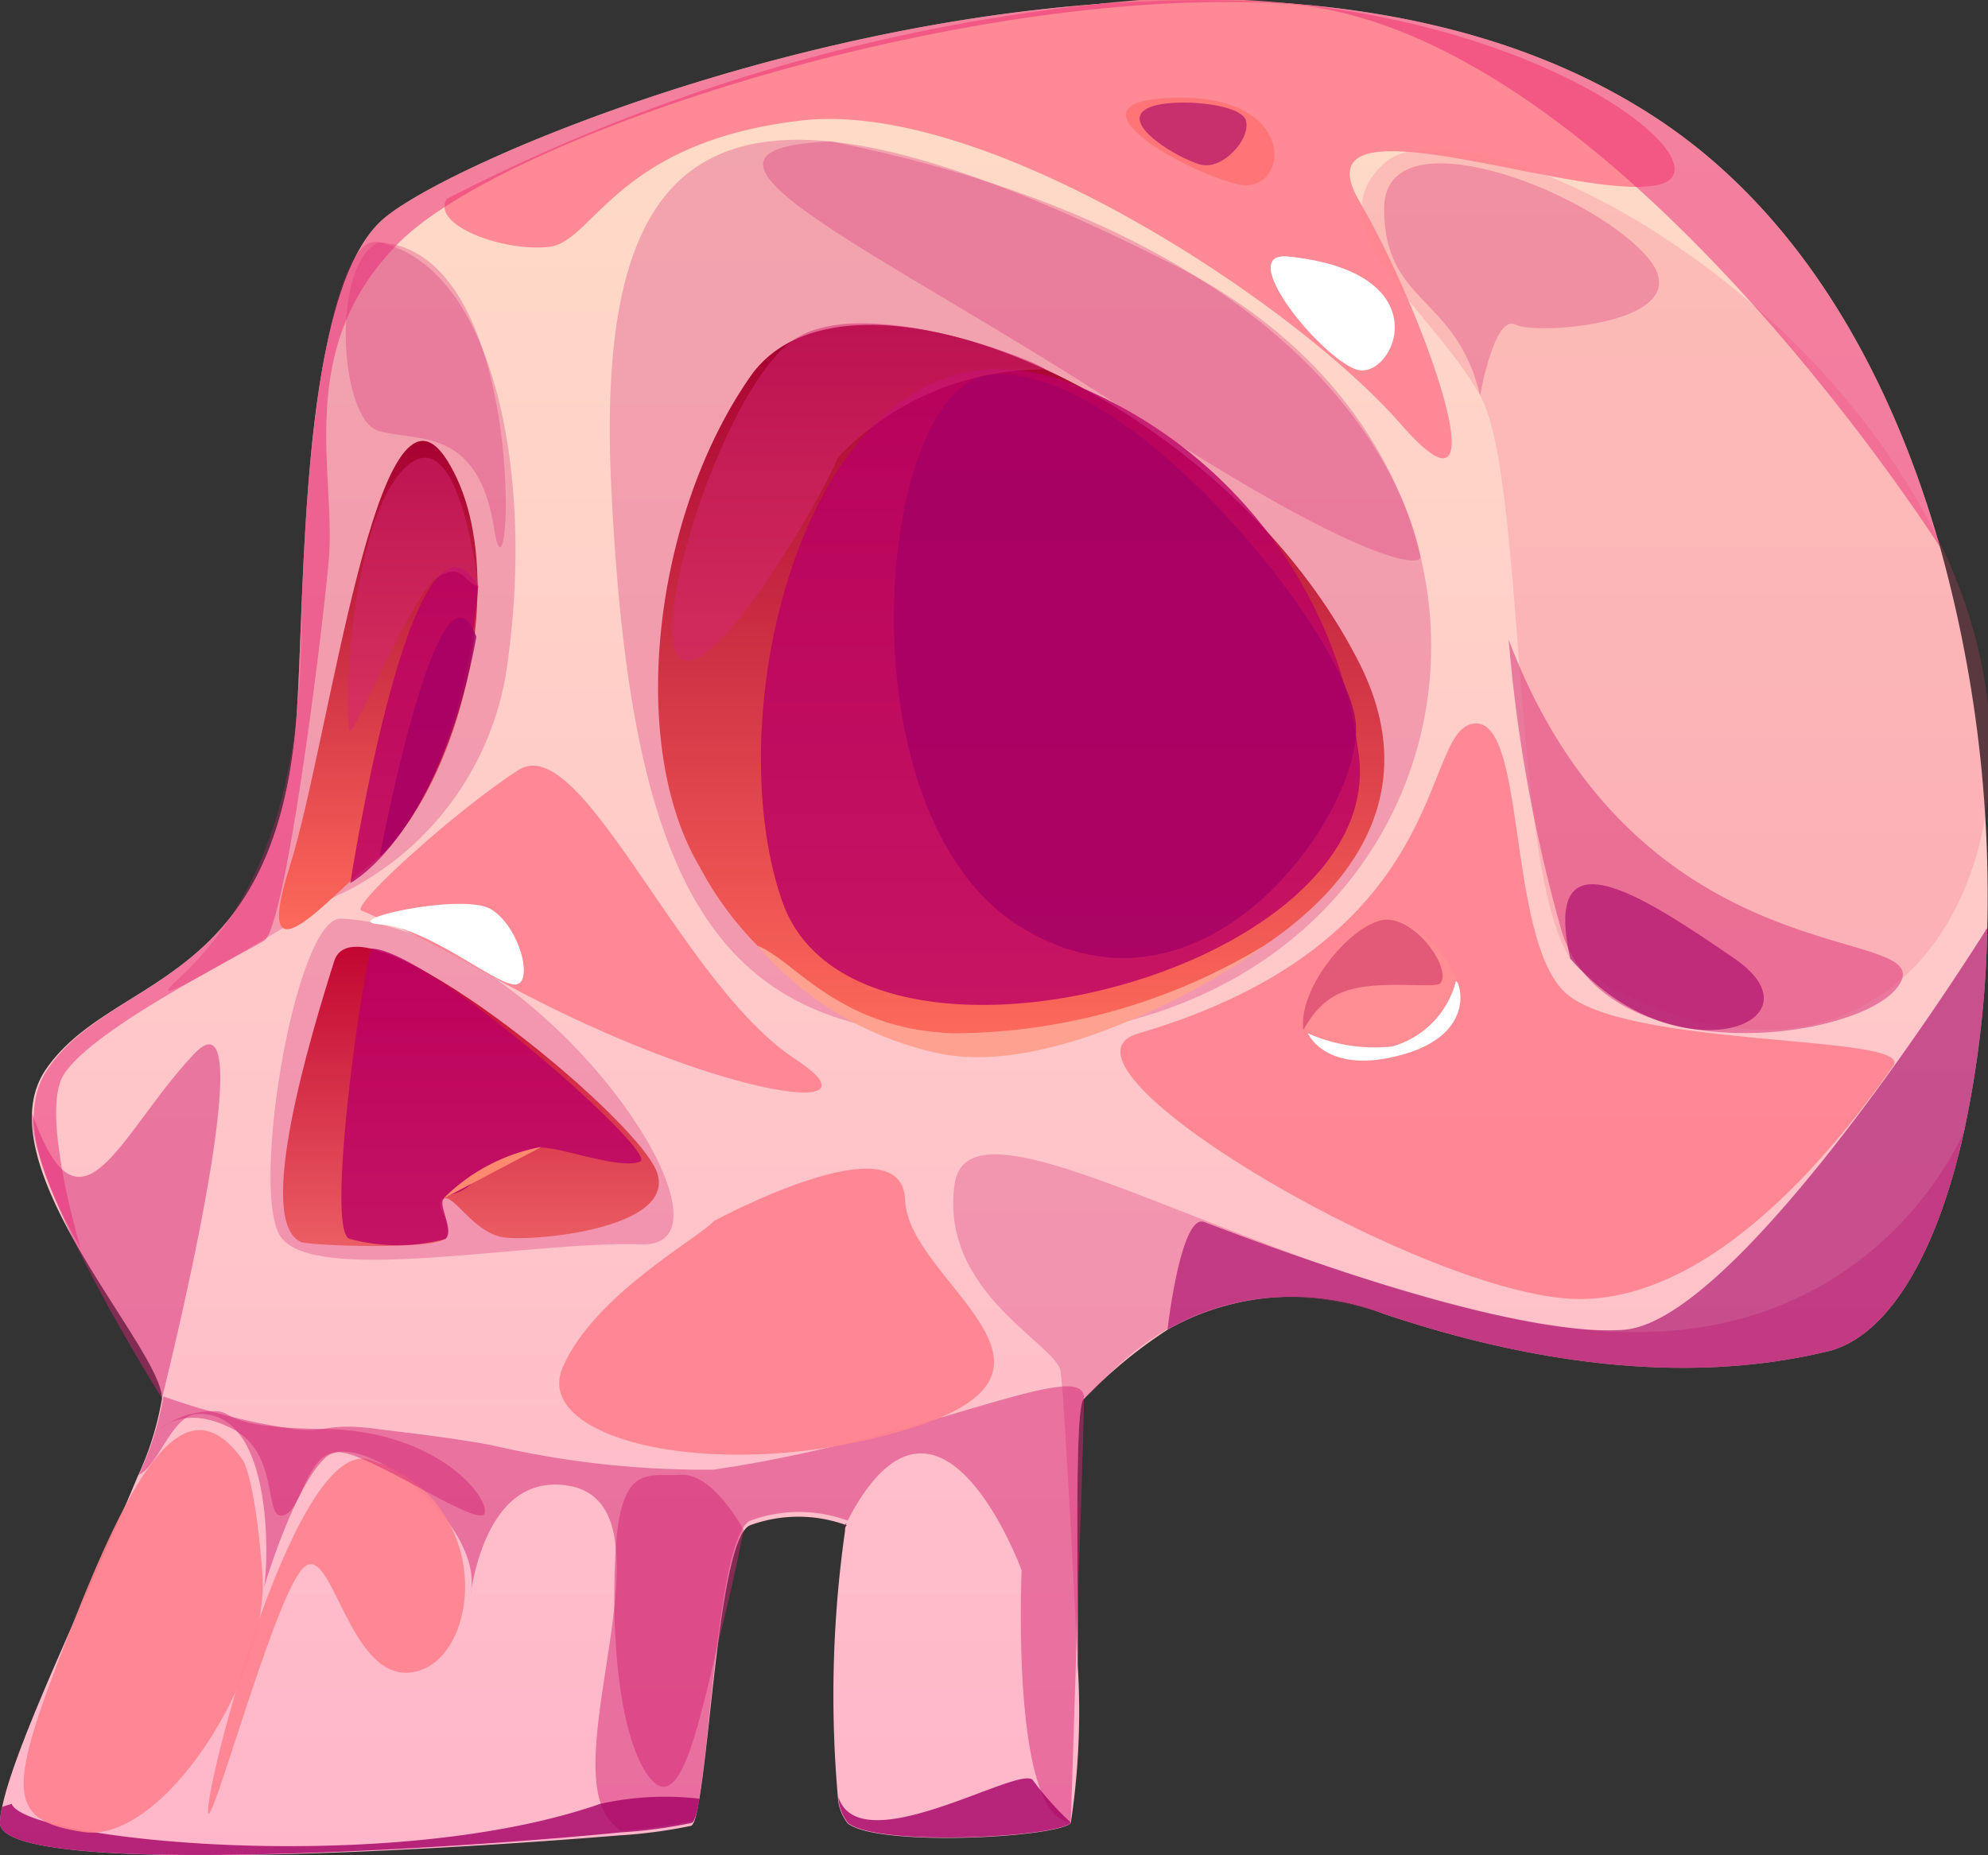 <svg xmlns="http://www.w3.org/2000/svg" xmlns:xlink="http://www.w3.org/1999/xlink" viewBox="0 0 54.25 50.63"><rect x="0" y="0" width="54.25" height="50.63" fill="#333333" stroke="none"/><defs><style>.cls-1{isolation:isolate;}.cls-2{fill:url(#Безымянный_градиент_704);}.cls-3,.cls-7{fill:#d42774;}.cls-10,.cls-12,.cls-13,.cls-15,.cls-20,.cls-3,.cls-7,.cls-8,.cls-9{mix-blend-mode:multiply;}.cls-3{opacity:0.3;}.cls-4{fill:url(#Безымянный_градиент_702);}.cls-5{fill:url(#Безымянный_градиент_717);}.cls-6{fill:url(#Безымянный_градиент_717-2);}.cls-15,.cls-7{opacity:0.5;}.cls-8{fill:#ba0066;}.cls-10,.cls-8,.cls-9{opacity:0.8;}.cls-9{fill:#920066;}.cls-10,.cls-13{fill:#a40066;}.cls-11{fill:#ff8390;mix-blend-mode:screen;opacity:0.92;}.cls-12{fill:#f14f74;opacity:0.2;}.cls-13,.cls-20{opacity:0.6;}.cls-14{fill:#ffa190;}.cls-15{fill:#e82774;}.cls-16{fill:#ff896f;}.cls-17{fill:#fff;}.cls-18{fill:#ff7577;}.cls-19{fill:#ff8d93;}.cls-20{fill:#d13966;}</style><linearGradient id="Безымянный_градиент_704" x1="27.12" y1="50.63" x2="27.12" gradientUnits="userSpaceOnUse"><stop offset="0" stop-color="#ffb6ca"/><stop offset="1" stop-color="#ffddc7"/></linearGradient><linearGradient id="Безымянный_градиент_702" x1="12.85" y1="34.02" x2="12.85" y2="25.84" gradientUnits="userSpaceOnUse"><stop offset="0" stop-color="#eb5e63"/><stop offset="1" stop-color="#c20631"/></linearGradient><linearGradient id="Безымянный_градиент_717" x1="10.33" y1="25.36" x2="10.33" y2="12.03" gradientUnits="userSpaceOnUse"><stop offset="0" stop-color="#fe6a5b"/><stop offset="1" stop-color="#a60031"/></linearGradient><linearGradient id="Безымянный_градиент_717-2" x1="27.87" y1="28.39" x2="27.87" y2="8.86" xlink:href="#Безымянный_градиент_717"/></defs><g class="cls-1"><g id="Слой_2" data-name="Слой 2"><g id="layer1"><path class="cls-2" d="M54.23,25.33a28.8,28.8,0,0,1-.63,5.53h0c-.71,3.24-2,5.53-3.64,6-4.05,1-8.37.28-12.19-1a6.9,6.9,0,0,0-5.91.43,12.8,12.8,0,0,0-2.28,1.89c-.2.08-.19,2.79-.17,5.57h0c0,.57,0,1.14,0,1.69a20.39,20.39,0,0,1-.19,4.32h0c-.44.4-5.3.65-6.09,0a1.26,1.26,0,0,1-.26-.65v0a31.83,31.83,0,0,1,.19-7.33v0c0-.07,0-.12.05-.15v0s0,0,0,0a3.83,3.83,0,0,0-2.65,0c-.79.37-1.05,5.66-1.39,7.54-.06.38-.13.62-.21.66a13.69,13.69,0,0,1-1.95.26C12.09,50.49,0,51.23,0,49.75a2,2,0,0,1,.06-.44c.37-1.79,2.55-6.25,3.69-9a8.31,8.31,0,0,0,.67-2.14h0c0-.7-1.25-2.32-2.27-4.09s-1.78-3.65-.88-4.92C3.06,26.6,7.37,27,8.06,19.94c.29-3,0-11.76,2.35-13.92S33.53-4.57,45.3,3.29c3.86,2.58,6.3,6.92,7.64,11.64h0A35.45,35.45,0,0,1,54.23,25.33Z"/><path class="cls-3" d="M9.31,25.07C8.1,25,6.86,32.2,7.61,33.67s6.75.19,9.89.29S14.78,25.34,9.31,25.07Z"/><path class="cls-3" d="M24.68,28.18c-5.52-.69-7.52-4.84-8-14.9S20,1.12,32.09,7.26,39.78,30.07,24.68,28.18Z"/><path class="cls-3" d="M4.78,26.8c-1.29,1.16,4.3-2.3,4.3-2.3a8.18,8.18,0,0,0,4.79-6.57c.68-5-.38-10.64-3.54-11.32-1.34-.29-2.05,6-2.1,10.59S7,24.78,4.78,26.8Z"/><path class="cls-4" d="M8.22,33.9c-1.29-.56.27-5.67.9-7.67S17.4,30.47,17.93,32s-3.35,1.89-4.18,1.77-1.35-1.18-1.65-1.06.3.75.06,1.08S8.51,34,8.22,33.9Z"/><path class="cls-5" d="M10,23.67c2.5-1.85,4.09-8.11,2.2-11.11S9,20.2,7.9,23.67,9.16,24.29,10,23.67Z"/><path class="cls-6" d="M19.1,23.67c-2-3.36-1.27-9.61,1.38-13.4s12.93.52,16.62,7.84S28.33,29.36,24.68,28.18A9.14,9.14,0,0,1,19.1,23.67Z"/><path class="cls-7" d="M41.17,17.46a41.79,41.79,0,0,0,1.44,7.93c1.18,4,8.46,3,9.26,1.41S44.7,26.74,41.17,17.46Z"/><path class="cls-8" d="M29.58,10.61c-7.09-3.14-10.21,8.35-8.23,14s16.37,2,15.74-3.92A12.6,12.6,0,0,0,29.58,10.61Z"/><path class="cls-8" d="M13.05,16c-1.78-3-3.49,8.1-3.49,8.1S12.48,22.56,13.05,16Z"/><path class="cls-9" d="M12.85,43.47a.13.13,0,0,1,0-.06A.28.28,0,0,0,12.85,43.47Z"/><path class="cls-9" d="M23.05,41.72c0-.07,0-.12.05-.15Z"/><path class="cls-7" d="M29.58,38.16c0,.53-.08,3-.17,5.57h0c-.09,3-.19,6-.19,6-1.65-.09-1.34-6.87-1.34-6.87s-2.25-6.17-4.75-1.36a3.83,3.83,0,0,0-2.65,0c-1,.44-1.14,7.94-1.6,8.2a13.69,13.69,0,0,1-1.95.26,2.17,2.17,0,0,1-.27-.26c-1.56-1.76,2.09-9-1.4-9.18-1.95-.11-2.33,2.57-2.4,2.84.24-1.84-3.07-4.46-4-3.56s-1.77,3.92-1.66,3.53.35-4.84-1.81-4.74c-.68,0-1.07,1.42-1.6,1.66a8.31,8.31,0,0,0,.67-2.14h0A18.94,18.94,0,0,0,8,39c.94.12.89-.19,2.3,0,.85.11,1.91.22,3.11.44a25.59,25.59,0,0,0,6.06.67C25.29,39.26,29.61,37,29.58,38.16Z"/><path class="cls-10" d="M19.09,49.09c-.06.38-.13.62-.21.66a13.69,13.69,0,0,1-1.95.26C12.09,50.49,0,51.23,0,49.75a2,2,0,0,1,.06-.44l.26-.08c.35,1,10.33,2,16.06,0A8.17,8.17,0,0,1,19.09,49.09Z"/><path class="cls-10" d="M29.23,49.75h0c-.44.4-5.3.65-6.09,0a1.26,1.26,0,0,1-.26-.65v-.05c.6,1.81,5-.93,5.31-.46A8.31,8.31,0,0,0,29.23,49.75Z"/><path class="cls-11" d="M9.86,24.85c-.29-.13,2.54-2.7,4.28-3.83s4.43,5.84,7.57,7.89c2.62,1.72-2.41,1-8.27-2.25A33.35,33.35,0,0,0,9.86,24.85Z"/><path class="cls-3" d="M53.6,30.86c-.71,3.24-2,5.53-3.64,6-4.05,1-8.37.28-12.19-1C32.44,34.09,30,38,29.58,38.16c-.2.08-.19,2.79-.17,5.57h0c0,.57,0,1.14,0,1.69h0s-.35-7.26-.47-8-3.31-2.16-2.89-5.1,8.78,2.94,16.89,3.93C50.89,37.24,53.5,31.1,53.6,30.86Z"/><path class="cls-12" d="M43.23,26.54c-2.06-1.23-1.51-13.39-2.84-15.75s-4.58-4.55-2.62-6.33S49.16,6.93,53,14.94,51.92,31.75,43.23,26.54Z"/><path class="cls-3" d="M40.39,10.79c-.65-2.74-2.62-2.48-2.62-5.1S43.35,5.17,44.94,7s-3,2.16-3.58,1.86S40.39,10.79,40.39,10.79Z"/><path class="cls-11" d="M12.19,5.43c-.43.72,1.54,1.44,2.78,1.31s1.82-2.86,6.89-3.45,13.5,5,16.37,8.29.67-3-1.13-6.08,6,.06,8.17-.46S41.15-.51,31.1,0A50.26,50.26,0,0,0,12.19,5.43Z"/><path class="cls-7" d="M.88,30.39c1.32,3.76,2.38.53,4.41-1.62s-.87,9.39-.87,9.39S.79,32.41.88,30.39Z"/><path class="cls-13" d="M54.23,25.33a28.8,28.8,0,0,1-.63,5.53h0c-.71,3.24-2,5.53-3.64,6-4.05,1-8.37.28-12.19-1a6.9,6.9,0,0,0-5.91.43s.36-3.18,1-2.94,8.22,3.21,11.47,2.94,9.92-11,9.92-11Z"/><path class="cls-11" d="M31.08,28.2C28.22,29,38.23,35,42.65,35.43S51,30,51.66,29.1s-7.45-.46-9-2.06-1-7.52-2.46-7.29S39.7,25.66,31.08,28.2Z"/><path class="cls-14" d="M20.67,25.81a9,9,0,0,0,4.82,2.91c3.23.78,8-2.12,9-2.91A16.44,16.44,0,0,1,26,28.2C22.87,28.08,21.68,26.2,20.67,25.81Z"/><path class="cls-7" d="M20.29,41.75s-.82-1.55-1.71-1.5-1.64-.32-1.78,2.06.11,5.2.94,6.22,1.32-1.48,1.86-3.68S20.29,41.75,20.29,41.75Z"/><path class="cls-7" d="M22.86,12.49c-.29.84-3.34,6.15-4.28,5.49s1.13-7.24,3-8.65,6.8.55,6.94.75A7.78,7.78,0,0,0,22.86,12.49Z"/><path class="cls-7" d="M13.05,16c-.41-.1-.42-.66-1.1-.25s-2.2,4.13-2.39,4.2S9.47,14.42,11,12.82,13.05,16,13.05,16Z"/><path class="cls-10" d="M27.09,10.22c-3.17.15-4.28,12,.78,15.09S37.19,22.1,37,19.75,30.91,10,27.09,10.22Z"/><path class="cls-10" d="M13,17.38c-1-2.73-2.64,6-2.64,6S12.18,21.88,13,17.38Z"/><path class="cls-3" d="M22.68,3.86c-5.17.2,1.42,3,8,7.31s8.16,4.33,8.08,4S37.4,6.81,22.68,3.86Z"/><path class="cls-3" d="M10.33,6.61c-1.32.64-1.06,4.84,0,5.15s2.72-.14,3.16,2.69S14.54,6.85,10.33,6.61Z"/><path class="cls-15" d="M52.94,14.93C52.66,14.49,43.68.55,34.9.09s-21.08,3.61-24,6.52-1.71,6.31-1.93,8.7-1.19,10-1.76,10.36-5,2.56-5.54,3.79c-.45,1.08.33,3.91.53,4.61-1-1.76-1.78-3.65-.88-4.92C3.06,26.6,7.37,27,8.06,19.94c.29-3,0-11.76,2.35-13.92S33.53-4.57,45.3,3.29C49.16,5.87,51.6,10.21,52.94,14.93Z"/><path class="cls-11" d="M10.08,39.84c-1.95-.61-4.3,8.22-4.4,9.5s1.72-5.52,2.55-6.5S9.48,46,11.31,45.63,13.54,40.91,10.08,39.84Z"/><path class="cls-11" d="M6.6,39.81c-1.57-2.15-3,.38-4.69,4.7S.11,49.68,2.28,50s5.1-4.28,4.88-7.07S6.6,39.81,6.6,39.81Z"/><path class="cls-8" d="M12.85,32.32a3.65,3.65,0,0,1,1.93-1c.56,0,2.17.61,2.69.38s-5.76-5.76-7.32-5.81c-.16,0-1.31,7.7-.61,7.92a5,5,0,0,0,2.62,0c.24-.23-.2-.9-.06-1.08S12.5,32.64,12.85,32.32Z"/><path class="cls-16" d="M12.1,32.71a5.09,5.09,0,0,1,2.68-1.41Z"/><path class="cls-7" d="M4.37,39a2.32,2.32,0,0,1,1.31-.48c.85-.08.1.44,3.16.48s4.49,1.83,4.39,2.29-2.94-1.51-3.9-1.65-1.07,1.61-1.61,1.72S7.66,39.69,6.35,39,4.37,39,4.37,39Z"/><path class="cls-11" d="M19.47,33.33c-.32.41-3.27,2-4.12,4s4.41,3.24,9.53,1.64-.11-4-.18-6.22S19.47,33.33,19.47,33.33Z"/><path class="cls-17" d="M10.39,25.23c-1.29-.09,2.21-.88,3-.42s1.2,2.06.66,2.06S11.69,25.32,10.39,25.23Z"/><path class="cls-17" d="M35.15,7C33.68,6.85,36,9.72,37,10.08S39.44,7.44,35.15,7Z"/><path class="cls-13" d="M42.85,26.16c-.78-3.51,1.92-1.76,4.48,0S45.76,29.49,42.85,26.16Z"/><path class="cls-18" d="M31.77,2.68c-2.72.17.57,2,2,2.35S35.56,2.43,31.77,2.68Z"/><path class="cls-13" d="M31.24,3c-.61.42.91,1.32,1.51,1.49S34.14,3.8,34,3.29,31.72,2.64,31.24,3Z"/><path class="cls-19" d="M36.28,28.58c-1.72-.45.1-2.79,1.12-3.37s2.5,1.19,2.35,1.86C39.36,28.78,36.94,28.75,36.28,28.58Z"/><path class="cls-20" d="M35.56,28.05c0,.25.21-.67,1.15-1s2.46-.05,2.6-.22c.29-.37-.57-1.66-1.41-1.73S35.46,26.83,35.56,28.05Z"/><path class="cls-17" d="M35.69,28.2a4.48,4.48,0,0,0,2.3.36,2.49,2.49,0,0,0,1.74-1.78c.07-.08.64,1.41-1.45,2S35.69,28.2,35.69,28.2Z"/></g></g></g></svg>